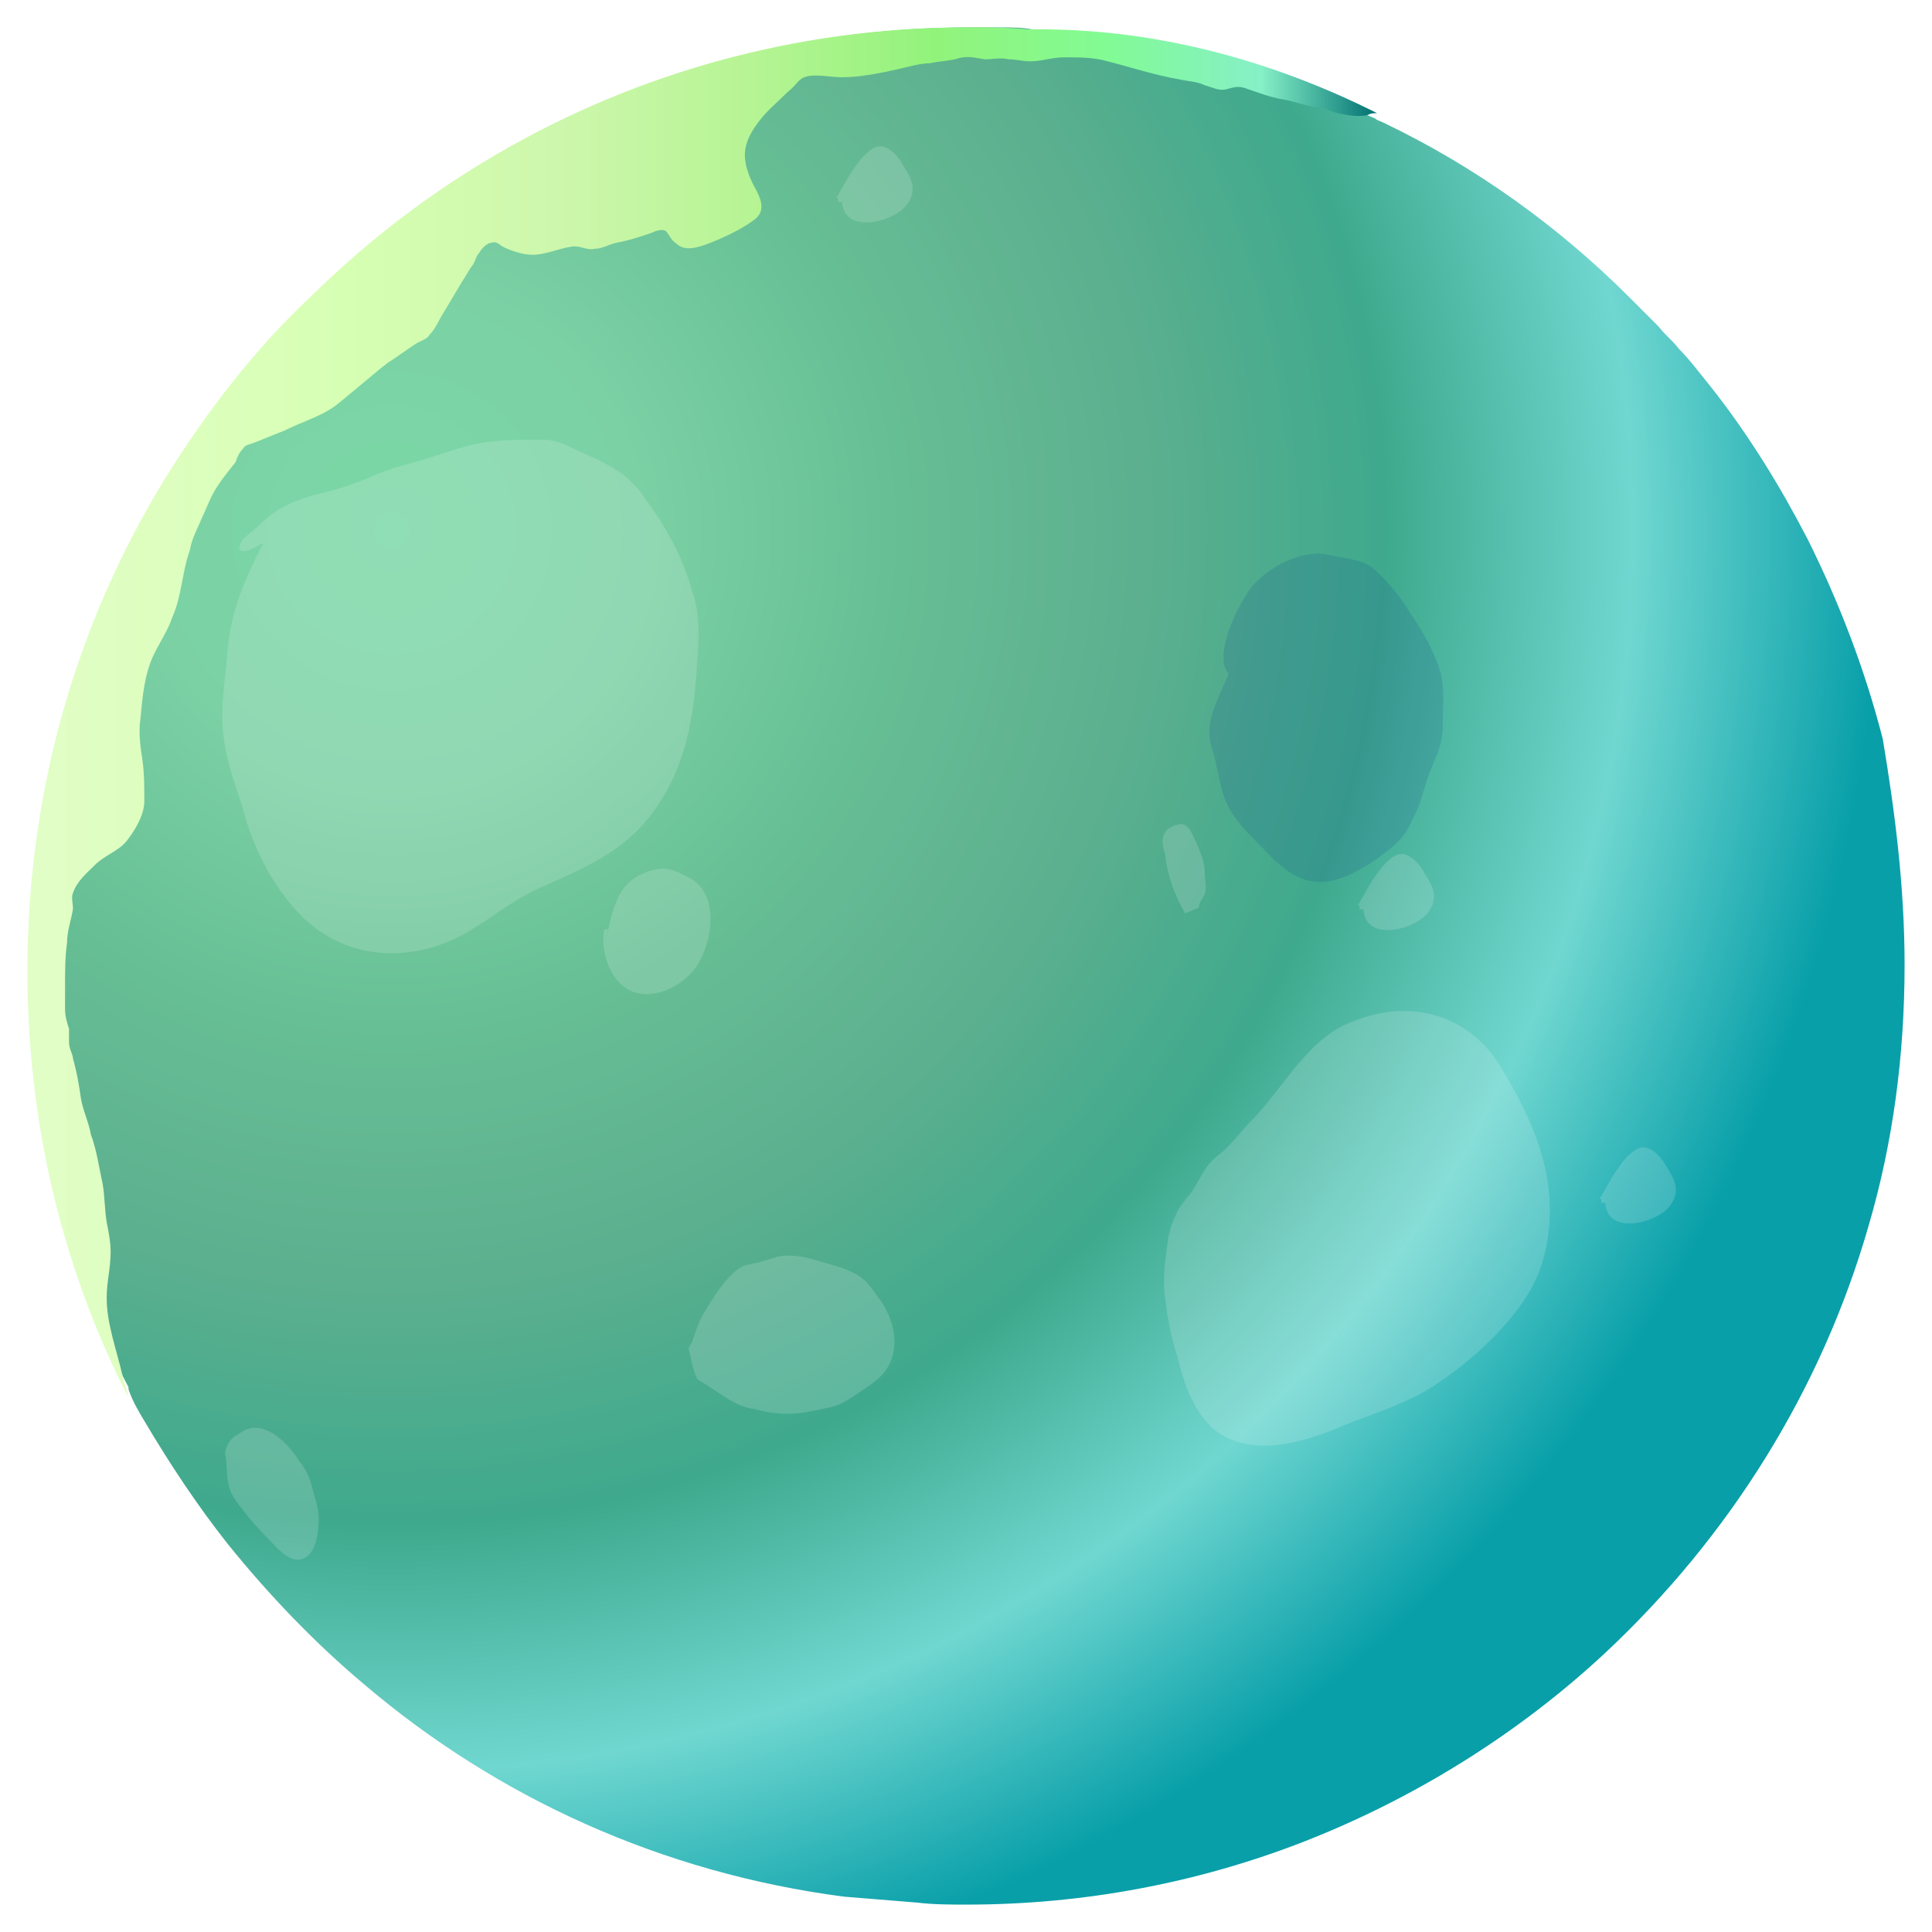 <svg width="282" height="282" viewBox="0 0 282 282" fill="none" xmlns="http://www.w3.org/2000/svg">
<g filter="url(#filter0_d_815_539)">
<path fill-rule="evenodd" clip-rule="evenodd" d="M273.999 136.855C273.999 150.165 272.263 162.895 268.791 174.758C261.847 199.062 248.249 220.473 230.31 237.254C217.579 249.117 202.244 258.665 185.752 265.031C170.707 270.817 154.215 274 137.144 274C134.83 274 132.226 274 129.911 273.711C126.439 273.421 122.678 273.132 119.205 272.843C92.587 269.371 68.572 258.376 49.187 241.884C41.953 235.808 35.298 228.864 29.223 221.341C24.883 215.844 20.832 209.768 17.07 203.402C16.202 201.956 15.335 200.509 14.756 198.773C14.756 198.773 14.756 198.773 14.756 198.484C13.888 196.748 13.02 195.301 12.441 193.565C10.126 188.357 8.101 182.859 6.365 177.362C5.208 173.311 4.05 169.261 3.182 165.21C2.604 162.317 2.025 159.423 1.736 156.241C0.868 149.875 0.289 143.51 0.289 136.855C0.289 133.094 0.578 129.333 0.868 125.571C1.157 123.257 1.446 120.942 1.736 118.627C3.472 105.028 7.233 92.298 12.73 80.435C15.334 74.648 18.517 68.862 21.989 63.364C27.776 54.395 34.431 46.004 42.243 38.771C66.836 14.756 100.688 0 137.723 0C139.17 0 140.616 0 142.063 0C143.51 0 145.246 1.76553e-05 146.692 0.289C154.504 0.868 162.316 2.025 169.55 3.761C173.89 4.919 178.23 6.076 182.28 7.523C185.174 8.391 187.778 9.548 190.671 10.705C192.696 11.573 194.722 12.441 196.747 13.309C197.036 13.599 197.326 13.599 197.904 13.888C211.214 20.253 223.366 28.933 233.782 39.349C235.229 40.796 236.675 42.243 238.122 43.69C238.99 44.847 240.147 45.715 241.015 46.872C242.751 48.608 244.198 50.634 245.645 52.37C251.142 59.314 255.771 66.836 259.822 74.648C264.451 83.907 268.213 93.744 270.817 103.871C272.553 114.287 273.999 125.282 273.999 136.855Z" fill="url(#paint0_radial_815_539)"/>
<g opacity="0.4">
<path opacity="0.4" fill-rule="evenodd" clip-rule="evenodd" d="M34.43 75.227C31.826 80.435 29.8 84.775 29.222 90.851C28.932 95.191 28.064 99.242 28.643 103.582C29.222 108.211 30.958 111.973 32.115 116.313C33.851 121.521 36.455 126.15 40.216 129.912C46.871 136.277 56.13 136.566 63.942 132.226C67.992 129.912 71.175 127.018 75.515 125.282C81.302 122.678 86.799 120.363 90.85 115.155C95.19 109.658 96.926 103.003 97.504 96.059C97.794 92.009 98.373 87.958 97.504 83.907C96.636 80.725 95.479 77.253 93.743 74.359C92.586 72.045 90.85 69.73 89.403 67.705C87.088 64.811 84.484 63.654 81.302 62.207C79.276 61.339 77.54 60.182 75.226 60.182C72.622 60.182 69.728 60.182 67.414 60.471C64.52 60.761 61.627 61.918 58.734 62.786C56.13 63.654 53.236 64.233 50.632 65.39C48.028 66.547 45.424 67.415 42.82 67.994C39.348 68.862 36.455 70.019 33.851 72.623C33.272 73.202 32.115 74.07 31.536 74.649C30.379 76.095 30.668 77.542 34.43 75.227Z" fill="white"/>
<path opacity="0.4" fill-rule="evenodd" clip-rule="evenodd" d="M84.196 133.962C85.064 131.358 85.354 126.729 87.958 124.703C88.826 123.835 90.272 123.257 91.43 122.967C93.455 122.389 94.902 123.257 96.638 124.125C100.978 126.439 100.11 133.094 97.795 136.855C95.77 140.038 90.562 142.642 87.09 140.038C84.775 138.302 83.618 134.541 84.196 131.647C84.486 131.647 84.486 131.647 84.775 131.647L84.196 133.962Z" fill="white"/>
<path opacity="0.4" fill-rule="evenodd" clip-rule="evenodd" d="M166.656 175.626C166.367 178.23 165.499 182.57 166.077 185.464C166.367 188.357 166.945 191.25 167.813 193.854C168.971 198.773 170.996 204.56 176.204 206.296C180.834 208.032 186.62 206.296 190.96 204.56C195.59 202.534 201.087 201.088 205.427 198.194C209.767 195.301 213.818 191.829 217 187.778C220.472 183.438 221.919 179.388 222.208 173.601C222.498 165.499 219.026 158.266 214.975 151.611C210.346 144.089 201.955 141.774 193.854 144.957C186.91 147.271 183.438 154.794 178.519 159.713C177.072 161.159 175.915 162.895 174.179 164.342C172.153 165.789 171.575 167.235 170.417 169.261C169.549 170.707 168.103 171.865 167.524 173.601C166.367 175.626 166.656 178.23 166.656 175.626Z" fill="white"/>
<path opacity="0.4" fill-rule="evenodd" clip-rule="evenodd" d="M229.44 170.997C230.019 170.418 233.202 163.185 236.095 163.474C237.542 163.763 238.699 165.21 239.278 166.367C240.435 168.103 241.303 169.839 239.856 171.865C238.12 174.469 230.598 176.494 230.308 171.575C230.019 171.575 230.019 171.575 229.73 171.575V170.997H229.44Z" fill="white"/>
<path opacity="0.4" fill-rule="evenodd" clip-rule="evenodd" d="M118.046 24.883C118.625 24.304 121.807 17.071 124.701 17.36C126.147 17.65 127.305 19.096 127.883 20.254C129.041 21.99 129.909 23.726 128.462 25.751C126.726 28.355 119.203 30.38 118.914 25.462C118.625 25.462 118.625 25.462 118.335 25.462V24.883H118.046Z" fill="white"/>
<path opacity="0.4" fill-rule="evenodd" clip-rule="evenodd" d="M194.144 128.175C194.722 127.597 197.905 120.363 200.798 120.653C202.245 120.942 203.402 122.389 203.981 123.546C205.138 125.282 206.006 127.018 204.56 129.043C202.824 131.647 195.301 133.673 195.012 128.754C194.722 128.754 194.722 128.754 194.433 128.754V128.175H194.144Z" fill="white"/>
<path opacity="0.4" fill-rule="evenodd" clip-rule="evenodd" d="M175.336 94.323C173.6 98.663 171.574 101.557 173.021 105.607C173.6 107.633 173.889 109.658 174.468 111.684C175.625 115.734 178.808 118.049 181.412 120.942C185.173 124.704 188.356 125.861 193.274 123.546C195.01 122.678 196.457 121.81 197.904 120.653C200.218 118.917 201.086 118.049 202.244 115.445C203.401 113.419 203.69 111.394 204.558 109.08C205.426 106.765 206.584 104.739 206.584 102.135C206.584 99.531 206.873 96.638 206.294 94.323C205.426 91.141 203.69 88.247 201.954 85.643C200.508 83.329 198.772 81.014 196.457 78.989C194.721 77.542 192.117 77.542 189.802 76.963C185.752 76.095 179.965 79.278 177.94 82.75C175.046 87.379 173.6 92.587 175.336 94.323Z" fill="#073E92"/>
<path opacity="0.4" fill-rule="evenodd" clip-rule="evenodd" d="M166.076 120.652C166.365 123.835 167.522 126.728 168.969 129.332C169.548 129.043 170.416 128.753 170.994 128.464C170.994 127.596 171.573 127.307 171.862 126.439C172.152 125.571 171.862 124.413 171.862 123.545C171.862 121.809 171.284 120.652 170.705 119.205C170.126 118.048 169.548 116.023 168.101 116.312C165.208 116.891 165.497 119.205 166.076 120.652Z" fill="white"/>
<path opacity="0.4" fill-rule="evenodd" clip-rule="evenodd" d="M28.934 208.321C29.223 210.925 28.934 212.95 30.38 214.975C31.827 217.001 33.563 219.026 35.299 220.762C36.456 221.919 38.482 224.523 40.507 223.366C42.243 222.498 42.532 219.315 42.532 217.579C42.532 216.133 41.954 214.686 41.664 213.529C41.375 212.082 40.796 210.635 39.639 209.189C38.192 206.874 34.72 203.113 31.538 204.849C30.67 205.427 29.802 205.717 29.223 206.874C28.644 208.031 28.934 208.899 28.934 208.321Z" fill="white"/>
<path opacity="0.4" fill-rule="evenodd" clip-rule="evenodd" d="M97.795 197.327C97.216 196.169 96.927 194.723 96.637 193.276C96.348 192.987 96.637 192.408 96.927 192.119C97.505 190.672 97.795 189.225 98.663 187.779C100.109 185.464 101.556 182.86 103.871 181.124C104.739 180.545 105.607 180.545 106.764 180.256C107.632 179.966 108.789 179.677 109.657 179.388C111.393 179.098 113.419 179.388 115.155 179.967C117.18 180.545 119.495 181.124 120.942 181.992C122.678 182.86 123.546 184.596 124.703 186.042C126.728 189.225 127.596 193.565 124.703 196.748C123.835 197.616 122.967 198.195 122.099 198.773C121.231 199.352 120.074 200.22 118.916 200.799C117.759 201.377 116.023 201.667 114.576 201.956C111.972 202.535 109.079 202.535 106.185 201.667C103.292 201.377 101.267 199.352 97.795 197.327Z" fill="white"/>
</g>
<path fill-rule="evenodd" clip-rule="evenodd" d="M197 12.518C196.421 12.518 196.132 12.518 195.554 12.809C194.107 13.101 192.661 12.809 191.214 12.518C190.057 12.227 189.479 11.645 188.032 11.645C186.297 11.354 184.85 10.771 183.115 10.48C181.379 10.189 179.932 9.607 178.197 9.025C176.75 8.443 176.172 8.734 175.015 9.025C173.858 9.316 172.99 8.734 171.833 8.443C170.675 7.86 169.229 7.86 168.072 7.569C164.601 6.987 161.129 5.822 157.658 4.949C155.633 4.367 153.608 4.367 151.294 4.367C149.558 4.367 148.112 4.949 146.376 4.949C145.219 4.949 144.351 4.658 143.194 4.658C142.037 4.367 140.88 4.658 139.722 4.658C137.987 4.367 137.119 4.076 135.383 4.658C133.937 4.949 133.069 4.949 131.623 5.24C130.176 5.24 128.44 5.822 126.994 6.114C124.391 6.696 121.498 7.278 118.894 7.278C117.159 7.278 114.844 6.696 113.398 7.278C112.53 7.569 111.952 8.734 111.084 9.316C109.637 10.771 108.191 11.936 107.034 13.392C105.877 14.847 104.72 16.594 104.72 18.632C104.72 20.378 105.587 22.416 106.455 23.872C107.323 25.619 107.612 27.074 105.877 28.239C103.852 29.694 101.248 30.859 98.934 31.732C97.198 32.314 95.752 32.606 94.595 31.441C94.016 31.15 93.727 30.277 93.148 29.694C92.57 29.403 91.702 29.694 91.123 29.985C89.388 30.568 87.652 31.15 85.916 31.441C84.759 31.732 83.891 32.314 82.734 32.314C81.577 32.605 80.709 31.732 79.263 32.023C77.527 32.314 75.502 33.188 73.766 33.188C72.32 33.188 70.584 32.605 69.427 32.023C68.849 31.732 68.559 31.15 67.692 31.441C67.113 31.441 66.245 32.315 65.956 32.897C65.377 33.479 65.377 34.352 64.799 34.934C64.22 35.808 63.931 36.39 63.352 37.264C62.485 38.719 61.617 40.175 60.749 41.63C60.17 42.504 59.592 43.959 58.724 44.833C58.435 45.415 57.567 45.706 56.988 45.997C55.542 46.87 54.095 48.035 52.649 48.908C50.045 50.946 47.442 53.275 44.839 55.313C42.813 56.769 39.921 57.642 37.606 58.806C36.16 59.389 34.714 59.971 33.267 60.553C32.689 60.844 31.821 60.844 31.532 61.426C30.953 62.009 30.664 62.591 30.374 63.464C29.217 64.92 27.771 66.667 26.903 68.413C26.325 69.578 26.035 70.451 25.457 71.616C24.878 73.071 24.01 74.527 23.721 76.274C22.564 79.476 22.564 82.969 21.117 86.172C20.539 87.918 19.382 89.665 18.514 91.412C17.067 94.323 16.778 97.817 16.489 101.019C16.2 102.766 16.489 105.095 16.778 106.841C17.068 108.879 17.067 110.917 17.067 112.955C17.067 114.993 15.621 117.322 14.464 118.777C13.307 120.233 11.282 120.815 9.836 122.271C8.678 123.435 7.232 124.6 6.653 126.346C6.364 126.929 6.653 127.802 6.653 128.675C6.364 130.422 5.786 131.878 5.786 133.624C5.496 135.662 5.496 137.7 5.496 140.029C5.496 141.194 5.496 142.067 5.496 143.231C5.496 144.396 5.786 145.269 6.075 146.143C6.075 146.725 6.075 147.598 6.075 148.18C6.075 149.054 6.653 149.927 6.653 150.509C7.232 152.547 7.521 154.294 7.811 156.332C8.1 158.079 8.968 159.825 9.257 161.572C10.125 163.901 10.414 166.23 10.993 168.85C11.282 170.597 11.282 172.635 11.571 174.381C11.861 175.837 12.15 177.293 12.15 178.748C12.15 181.077 11.571 183.115 11.571 185.444C11.571 189.229 13.018 193.013 13.886 196.798C14.175 197.962 14.464 198.836 14.753 200C5.207 181.368 0 160.116 0 137.7C0 110.335 7.811 85.007 21.407 63.755C27.192 54.731 33.846 46.288 41.656 39.01C66.245 14.847 100.091 0 137.119 0C140.012 0 143.194 1.77643e-05 146.087 0.291C164.022 1.77643e-05 181.379 4.658 197 12.518Z" fill="url(#paint1_linear_815_539)"/>
</g>
<defs>
<filter id="filter0_d_815_539" x="0" y="0" width="281.999" height="282" filterUnits="userSpaceOnUse" color-interpolation-filters="sRGB">
<feFlood flood-opacity="0" result="BackgroundImageFix"/>
<feColorMatrix in="SourceAlpha" type="matrix" values="0 0 0 0 0 0 0 0 0 0 0 0 0 0 0 0 0 0 127 0" result="hardAlpha"/>
<feOffset dx="4" dy="4"/>
<feGaussianBlur stdDeviation="2"/>
<feComposite in2="hardAlpha" operator="out"/>
<feColorMatrix type="matrix" values="0 0 0 0 0 0 0 0 0 0 0 0 0 0 0 0 0 0 0.25 0"/>
<feBlend mode="normal" in2="BackgroundImageFix" result="effect1_dropShadow_815_539"/>
<feBlend mode="normal" in="SourceGraphic" in2="effect1_dropShadow_815_539" result="shape"/>
</filter>
<radialGradient id="paint0_radial_815_539" cx="0" cy="0" r="1" gradientUnits="userSpaceOnUse" gradientTransform="translate(52.088 72.594) scale(220.188 220.188)">
<stop stop-color="#7BD8A7"/>
<stop offset="0.167" stop-color="#7BD1A4"/>
<stop offset="0.333" stop-color="#67BF95"/>
<stop offset="0.5" stop-color="#5DB08F"/>
<stop offset="0.667" stop-color="#3FA98D"/>
<stop offset="0.833" stop-color="#70D7D0"/>
<stop offset="1" stop-color="#089FA9"/>
</radialGradient>
<linearGradient id="paint1_linear_815_539" x1="-0.095" y1="98.55" x2="197.049" y2="98.55" gradientUnits="userSpaceOnUse">
<stop offset="0.011" stop-color="#E1FEC6"/>
<stop offset="0.233" stop-color="#D7FFB4"/>
<stop offset="0.395" stop-color="#CDF7AC"/>
<stop offset="0.538" stop-color="#B6F494"/>
<stop offset="0.671" stop-color="#92F37B"/>
<stop offset="0.796" stop-color="#82FB93"/>
<stop offset="0.914" stop-color="#86F0C7"/>
<stop offset="1" stop-color="#007072"/>
</linearGradient>
</defs>
</svg>
